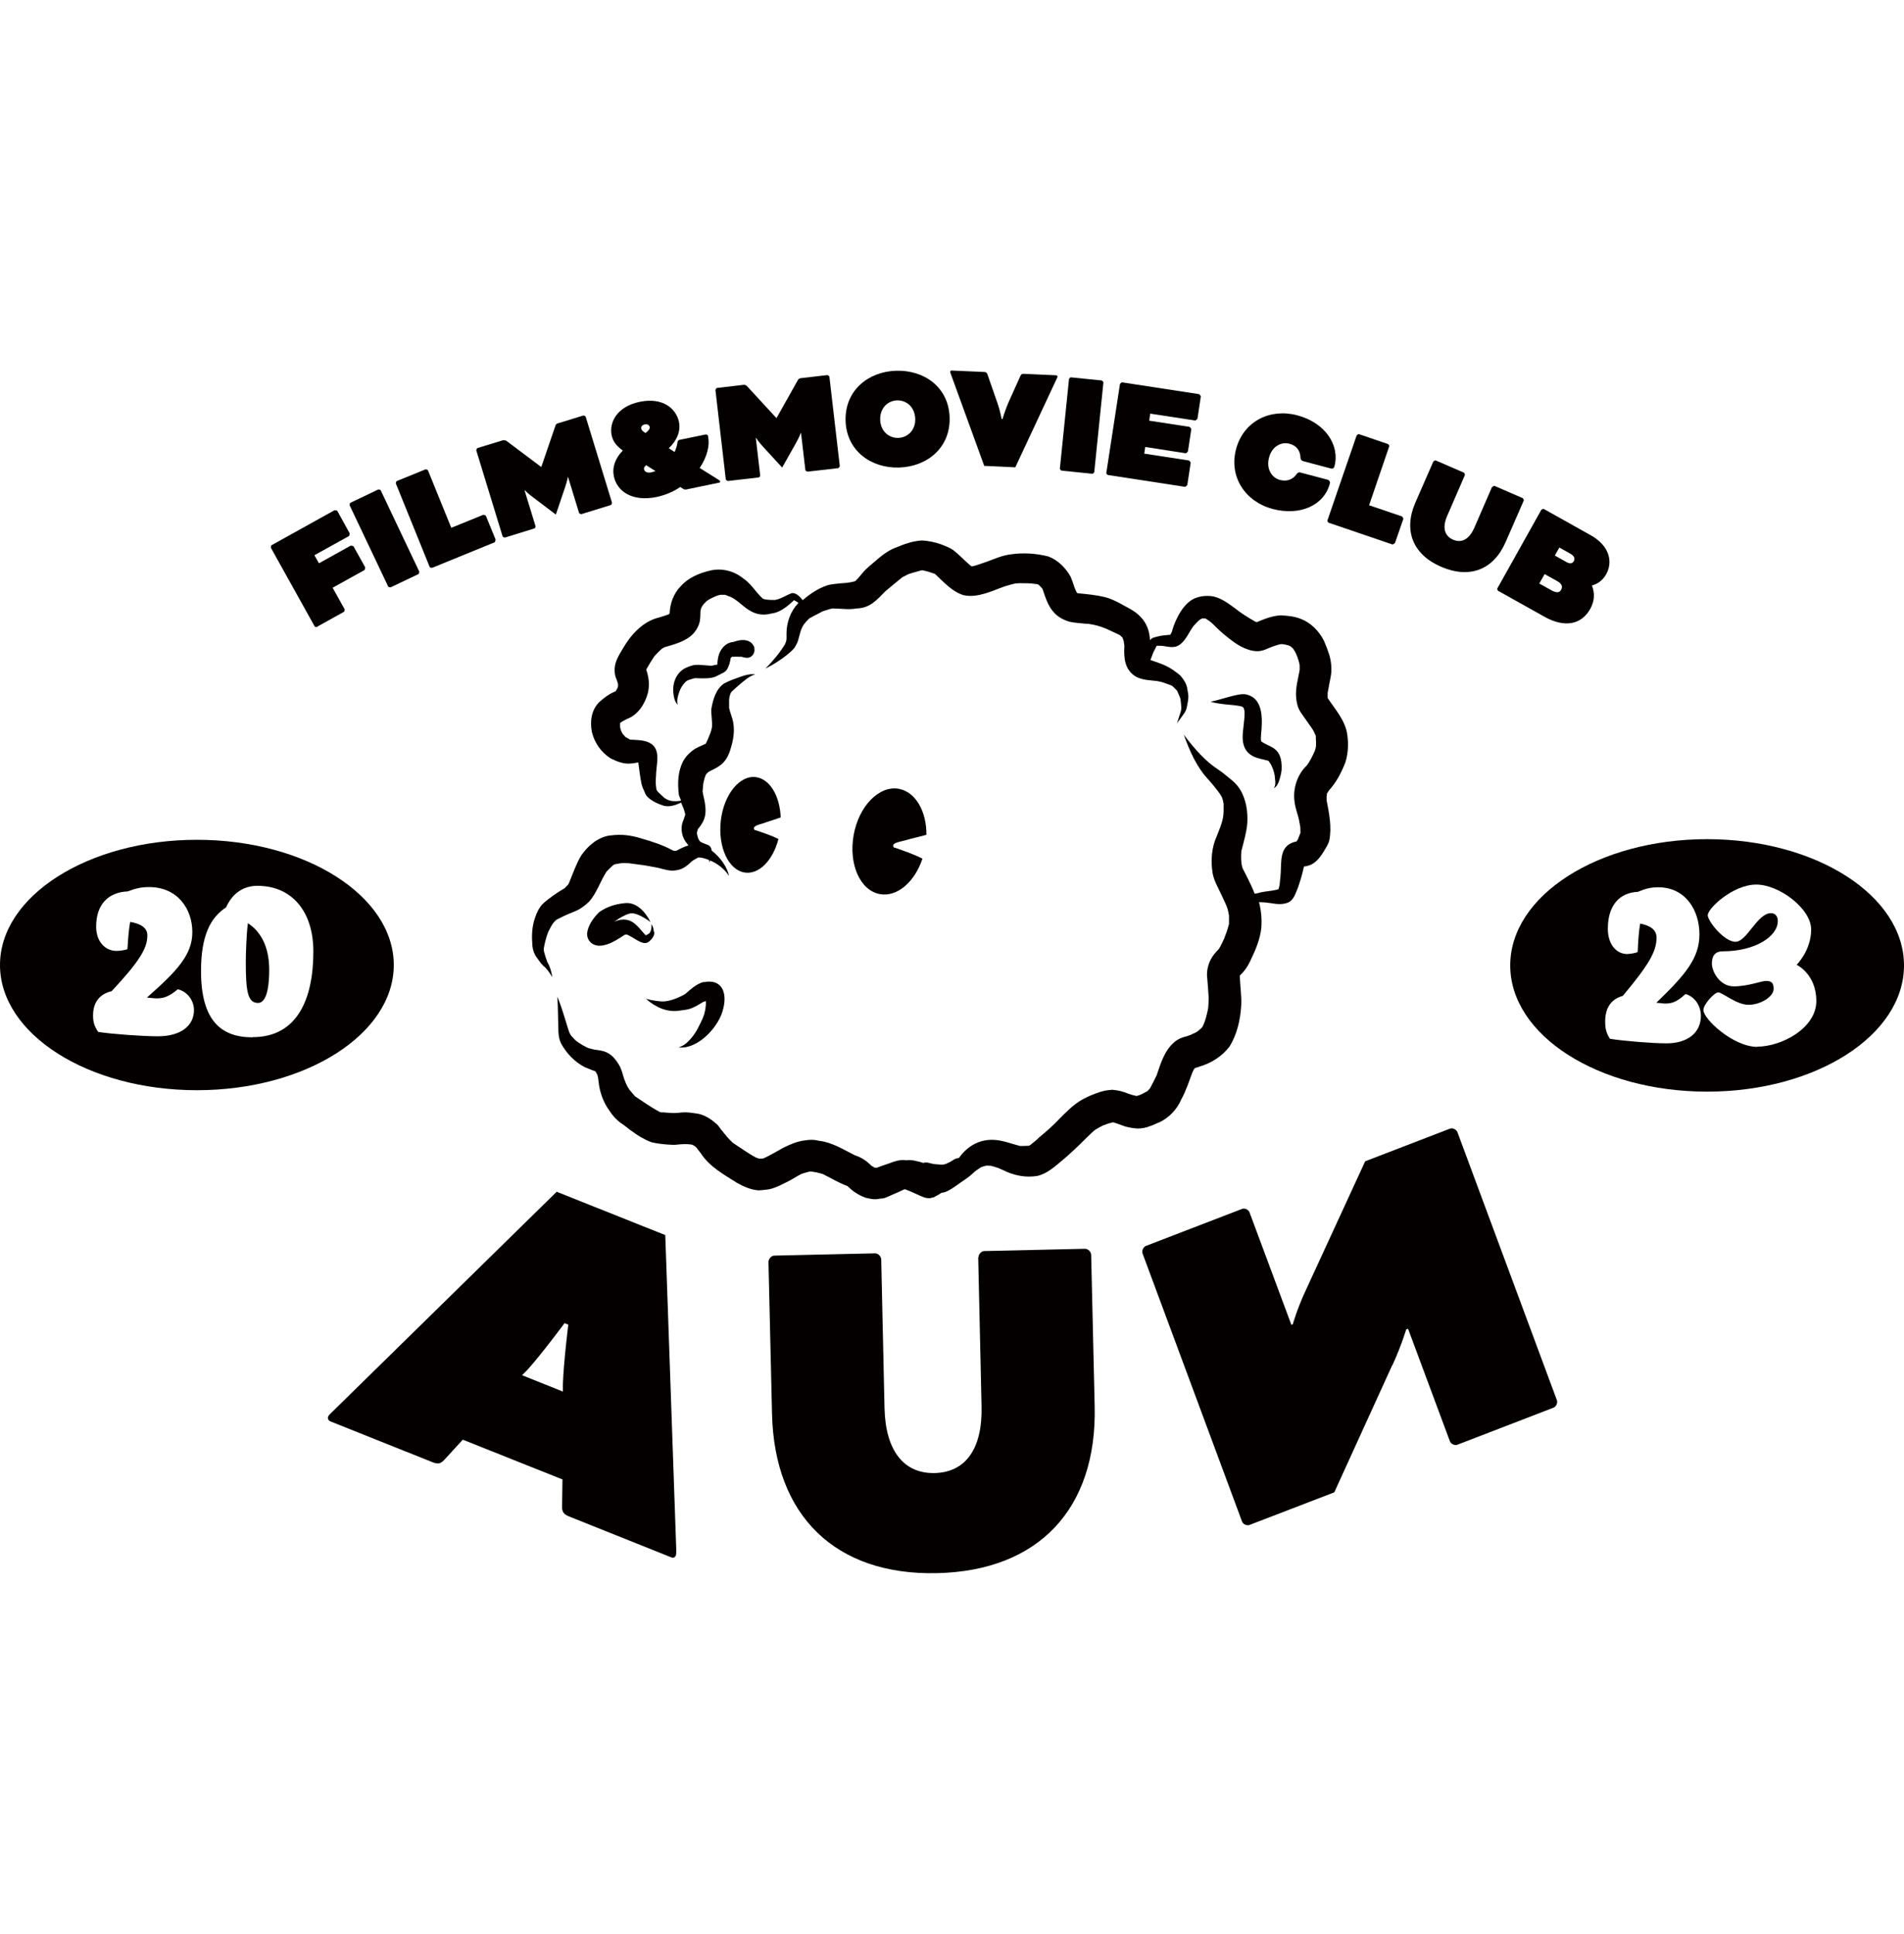 <svg width="64" height="65" viewBox="0 0 64 65" fill="none" xmlns="http://www.w3.org/2000/svg">
    <g clip-path="url(#clip0_733_274)">
        <path d="M10.659 21.077C10.659 21.077 10.589 21.077 10.575 21.049L9.105 18.409C9.105 18.409 9.105 18.339 9.126 18.325L11.244 17.148C11.244 17.148 11.327 17.148 11.341 17.176L11.752 17.921C11.752 17.921 11.752 18.005 11.725 18.019L10.568 18.66L10.721 18.931L11.787 18.339C11.787 18.339 11.871 18.339 11.885 18.367L12.275 19.064C12.275 19.064 12.275 19.147 12.247 19.161L11.181 19.753L11.585 20.478C11.585 20.478 11.585 20.547 11.564 20.561L10.659 21.063V21.077Z" fill="#040000"/>
        <path d="M14.093 19.21C14.093 19.21 14.093 19.28 14.065 19.294L13.132 19.739C13.132 19.739 13.062 19.739 13.048 19.712L11.752 16.981C11.752 16.981 11.752 16.911 11.78 16.897L12.714 16.451C12.714 16.451 12.783 16.451 12.797 16.479L14.093 19.21Z" fill="#040000"/>
        <path d="M15.166 17.74L16.246 17.301C16.246 17.301 16.329 17.315 16.336 17.343L16.657 18.13C16.657 18.13 16.65 18.214 16.622 18.228L14.525 19.084C14.525 19.084 14.455 19.084 14.441 19.05L13.306 16.249C13.306 16.249 13.306 16.18 13.341 16.166L14.302 15.775C14.302 15.775 14.372 15.775 14.386 15.81L15.173 17.747L15.166 17.74Z" fill="#040000"/>
        <path d="M19.61 13.964C19.61 13.964 19.68 13.978 19.687 14.006L20.572 16.897C20.572 16.897 20.558 16.967 20.53 16.974L19.541 17.28C19.541 17.28 19.471 17.266 19.464 17.238L19.095 16.033H19.088C19.088 16.033 19.067 16.166 18.983 16.409L18.684 17.294L17.939 16.73C17.73 16.577 17.646 16.479 17.646 16.479H17.632L18.001 17.684C18.008 17.712 17.987 17.754 17.959 17.761L16.97 18.067C16.97 18.067 16.901 18.053 16.894 18.026L16.009 15.135C16.009 15.135 16.023 15.065 16.051 15.058L16.915 14.793C16.915 14.793 16.984 14.793 17.019 14.814L18.189 15.692H18.196L18.67 14.306C18.684 14.264 18.712 14.236 18.747 14.229L19.61 13.964Z" fill="#040000"/>
        <path d="M22.871 16.361C22.655 16.521 22.362 16.639 22.076 16.702C21.234 16.876 20.739 16.5 20.634 16.012C20.572 15.706 20.676 15.406 20.934 15.142C20.704 14.974 20.6 14.828 20.558 14.619C20.474 14.201 20.732 13.665 21.505 13.504C22.279 13.344 22.731 13.734 22.822 14.18C22.885 14.487 22.759 14.8 22.481 15.065L22.676 15.19C22.724 15.086 22.759 14.974 22.773 14.87C22.773 14.821 22.801 14.786 22.857 14.779L23.707 14.605C23.762 14.591 23.797 14.626 23.804 14.661V14.703C23.86 14.946 23.776 15.351 23.519 15.727L24.173 16.138C24.173 16.138 24.201 16.159 24.208 16.18C24.208 16.193 24.208 16.214 24.173 16.221L23.066 16.451C23.066 16.451 23.003 16.458 22.975 16.437L22.864 16.368L22.871 16.361ZM21.693 14.556C21.819 14.459 21.847 14.403 21.84 14.347C21.826 14.299 21.77 14.243 21.672 14.264C21.575 14.285 21.54 14.347 21.554 14.41C21.568 14.459 21.603 14.494 21.7 14.556H21.693ZM22.042 15.838L21.721 15.636C21.645 15.692 21.638 15.748 21.652 15.782C21.666 15.852 21.763 15.908 21.902 15.873C21.951 15.859 22 15.845 22.042 15.831V15.838Z" fill="#040000"/>
        <path d="M27.81 12.606C27.81 12.606 27.872 12.627 27.879 12.661L28.228 15.664C28.228 15.664 28.207 15.727 28.172 15.734L27.141 15.852C27.141 15.852 27.078 15.831 27.071 15.796L26.925 14.549H26.918C26.918 14.549 26.876 14.675 26.751 14.898L26.291 15.713L25.657 15.023C25.483 14.835 25.42 14.723 25.42 14.723H25.406L25.553 15.977C25.553 16.005 25.532 16.04 25.497 16.047L24.466 16.166C24.466 16.166 24.403 16.145 24.396 16.11L24.048 13.107C24.048 13.107 24.069 13.045 24.104 13.038L25.002 12.933C25.037 12.933 25.072 12.94 25.107 12.975L26.096 14.048H26.103L26.82 12.773C26.841 12.731 26.876 12.717 26.911 12.71L27.81 12.606Z" fill="#040000"/>
        <path d="M31.92 14.034C31.948 15.051 31.161 15.685 30.22 15.713C29.287 15.741 28.451 15.155 28.423 14.138C28.395 13.121 29.189 12.487 30.123 12.46C31.07 12.432 31.892 13.017 31.92 14.034ZM29.586 14.111C29.6 14.501 29.886 14.724 30.192 14.717C30.499 14.71 30.777 14.466 30.764 14.076C30.75 13.672 30.464 13.449 30.157 13.456C29.851 13.463 29.572 13.707 29.586 14.111Z" fill="#040000"/>
        <path d="M33.522 13.525C33.613 13.783 33.669 14.083 33.669 14.083H33.697C33.697 14.083 33.787 13.783 33.892 13.539L34.303 12.627C34.33 12.571 34.358 12.564 34.414 12.564L35.508 12.613C35.508 12.613 35.55 12.634 35.55 12.655C35.55 12.668 35.536 12.689 35.508 12.752L34.128 15.706L33.083 15.657L31.969 12.592C31.948 12.529 31.934 12.508 31.941 12.487C31.941 12.473 31.955 12.453 31.983 12.453L33.077 12.501C33.139 12.501 33.16 12.515 33.188 12.571L33.515 13.511L33.522 13.525Z" fill="#040000"/>
        <path d="M36.782 15.866C36.782 15.866 36.748 15.929 36.713 15.922L35.682 15.817C35.682 15.817 35.626 15.783 35.626 15.748L35.933 12.738C35.933 12.738 35.967 12.675 36.002 12.682L37.033 12.787C37.033 12.787 37.089 12.822 37.089 12.857L36.782 15.866Z" fill="#040000"/>
        <path d="M38.496 15.016L38.462 15.246L39.966 15.476C39.966 15.476 40.029 15.532 40.022 15.559L39.91 16.298C39.91 16.298 39.862 16.368 39.827 16.361L37.235 15.963C37.235 15.963 37.18 15.922 37.187 15.894L37.646 12.905C37.646 12.905 37.688 12.85 37.716 12.85L40.307 13.247C40.307 13.247 40.37 13.302 40.363 13.33L40.252 14.069C40.252 14.069 40.203 14.138 40.168 14.131L38.663 13.902L38.629 14.138L39.987 14.347C39.987 14.347 40.05 14.403 40.043 14.431L39.931 15.169C39.931 15.169 39.883 15.239 39.848 15.232L38.496 15.023V15.016Z" fill="#040000"/>
        <path d="M43.784 15.49C43.742 15.476 43.721 15.441 43.714 15.385C43.707 15.135 43.575 14.974 43.338 14.912C43.073 14.842 42.753 14.995 42.655 15.385C42.557 15.761 42.746 16.054 43.024 16.131C43.247 16.186 43.442 16.131 43.582 15.936C43.616 15.887 43.658 15.866 43.707 15.88L44.633 16.124C44.675 16.138 44.717 16.186 44.703 16.242C44.508 17.002 43.679 17.343 42.781 17.106C41.861 16.862 41.304 16.033 41.547 15.1C41.791 14.166 42.683 13.713 43.602 13.957C44.536 14.201 45.044 14.953 44.856 15.671C44.843 15.727 44.801 15.761 44.745 15.748L43.798 15.497L43.784 15.49Z" fill="#040000"/>
        <path d="M46.02 16.981L47.128 17.357C47.128 17.357 47.183 17.419 47.169 17.447L46.891 18.248C46.891 18.248 46.828 18.304 46.8 18.297L44.655 17.566C44.655 17.566 44.606 17.517 44.62 17.489L45.602 14.633C45.602 14.633 45.651 14.584 45.679 14.591L46.661 14.926C46.661 14.926 46.71 14.974 46.696 15.002L46.02 16.981Z" fill="#040000"/>
        <path d="M50.158 16.368C50.158 16.368 50.214 16.319 50.242 16.333L51.189 16.744C51.189 16.744 51.231 16.799 51.217 16.827L50.611 18.214C50.207 19.147 49.406 19.461 48.444 19.05C47.49 18.639 47.169 17.831 47.573 16.897L48.179 15.511C48.179 15.511 48.235 15.462 48.263 15.476L49.211 15.887C49.211 15.887 49.252 15.943 49.238 15.97L48.646 17.336C48.472 17.733 48.556 18.012 48.841 18.137C49.127 18.262 49.385 18.13 49.559 17.733L50.151 16.368H50.158Z" fill="#040000"/>
        <path d="M50.353 19.858C50.353 19.858 50.318 19.802 50.332 19.774L51.809 17.134C51.809 17.134 51.865 17.092 51.893 17.106L53.474 17.991C54.094 18.339 54.226 18.875 53.989 19.3C53.878 19.495 53.718 19.621 53.509 19.677C53.613 19.934 53.599 20.206 53.453 20.464C53.16 20.993 52.596 21.105 51.927 20.735L50.36 19.858H50.353ZM51.746 19.614L52.157 19.844C52.325 19.934 52.422 19.921 52.478 19.816C52.533 19.712 52.499 19.614 52.331 19.523L51.92 19.294L51.739 19.614H51.746ZM52.269 18.674L52.652 18.889C52.784 18.966 52.861 18.931 52.903 18.855C52.944 18.778 52.924 18.687 52.777 18.604L52.415 18.402L52.262 18.674H52.269Z" fill="#040000"/>
        <path d="M21.979 31.317C21.972 31.227 21.951 31.129 21.895 31.06C21.909 31.157 21.895 31.269 21.839 31.352C21.805 31.394 21.749 31.408 21.707 31.436C21.519 31.248 21.366 30.983 21.094 30.92C20.941 30.886 20.78 30.913 20.641 30.983C20.662 30.969 20.683 30.955 20.711 30.934C20.808 30.858 21.003 30.76 21.073 30.732C21.115 30.718 21.205 30.683 21.282 30.697C21.428 30.711 21.7 30.858 21.867 30.99C21.7 30.656 21.393 30.293 20.976 30.356C20.683 30.384 20.383 30.481 20.14 30.656C19.951 30.844 19.77 31.087 19.735 31.359C19.722 31.617 19.917 31.791 20.167 31.784C20.481 31.77 20.746 31.575 21.003 31.415C21.01 31.415 21.024 31.415 21.031 31.408C21.038 31.408 21.052 31.408 21.059 31.408C21.115 31.415 21.254 31.506 21.421 31.603C21.547 31.673 21.7 31.749 21.825 31.638C21.916 31.554 22.007 31.45 21.993 31.317H21.979Z" fill="#040000"/>
        <path d="M44.592 26.699C44.62 26.65 44.641 26.601 44.675 26.559C44.919 26.295 45.086 25.967 45.219 25.633C45.316 25.333 45.33 25.013 45.288 24.699C45.226 24.219 44.884 23.849 44.627 23.459C44.627 23.459 44.627 23.452 44.627 23.445C44.627 23.397 44.627 23.355 44.627 23.306C44.627 23.306 44.627 23.292 44.627 23.285C44.634 23.236 44.648 23.195 44.654 23.146C44.682 22.951 44.738 22.763 44.752 22.568C44.759 22.387 44.738 22.205 44.689 22.031C44.564 21.662 44.654 21.92 44.501 21.53C44.334 21.209 44.069 20.931 43.721 20.798C43.512 20.715 43.282 20.694 43.059 20.68C42.773 20.694 42.509 20.798 42.244 20.91C42.223 20.91 42.209 20.896 42.188 20.889C41.944 20.749 41.708 20.603 41.492 20.429C41.276 20.269 41.053 20.108 40.788 20.046C40.551 20.004 40.286 20.032 40.078 20.15C39.66 20.394 39.43 21.056 39.395 21.223C39.374 21.258 39.36 21.3 39.339 21.335C39.332 21.335 39.325 21.335 39.318 21.335C39.179 21.349 39.033 21.355 38.893 21.397C38.803 21.418 38.698 21.439 38.656 21.523C38.642 21.223 38.552 20.945 38.329 20.722C38.134 20.513 37.855 20.401 37.618 20.262C37.465 20.185 37.305 20.108 37.138 20.067C36.845 19.997 36.553 19.969 36.253 19.941C36.239 19.941 36.218 19.934 36.204 19.927C36.204 19.927 36.204 19.927 36.197 19.92C36.169 19.865 36.142 19.809 36.121 19.753C36.079 19.628 36.037 19.495 35.981 19.37C35.814 19.078 35.556 18.82 35.236 18.701C34.825 18.597 34.386 18.569 33.968 18.632C33.682 18.666 33.411 18.792 33.139 18.889C32.867 18.987 32.749 19.022 32.665 19.036C32.644 19.022 32.617 19.008 32.596 18.987C32.408 18.827 32.24 18.639 32.038 18.485C31.92 18.402 31.774 18.353 31.641 18.297C31.425 18.221 31.202 18.172 30.973 18.165C30.666 18.186 30.38 18.29 30.095 18.409C29.823 18.513 29.593 18.708 29.377 18.896C29.273 18.987 29.168 19.07 29.071 19.168C28.959 19.287 28.869 19.419 28.75 19.53C28.701 19.544 28.66 19.551 28.611 19.565C28.451 19.593 28.506 19.586 28.228 19.607C28.081 19.628 27.935 19.628 27.796 19.677C27.489 19.781 27.225 19.962 26.981 20.171C26.869 20.025 26.737 19.913 26.612 19.934C26.396 20.018 26.291 20.108 26.082 20.157C26.068 20.157 26.061 20.157 26.054 20.164C25.957 20.164 25.852 20.164 25.755 20.15C25.727 20.15 25.692 20.136 25.664 20.129C25.65 20.122 25.636 20.116 25.622 20.102C25.392 19.886 25.239 19.607 24.974 19.433C24.661 19.182 24.243 19.078 23.846 19.182C23.491 19.266 23.135 19.419 22.884 19.698C22.641 19.948 22.522 20.276 22.508 20.624C22.494 20.631 22.48 20.638 22.46 20.652C22.362 20.687 22.265 20.722 22.167 20.749C21.617 20.875 21.206 21.328 20.934 21.801C20.816 22.003 20.676 22.212 20.662 22.456C20.655 22.561 20.662 22.665 20.697 22.763C20.697 22.777 20.704 22.784 20.711 22.798C20.732 22.86 20.76 22.923 20.774 22.986C20.774 23.006 20.774 23.034 20.774 23.055C20.774 23.083 20.76 23.111 20.753 23.132C20.732 23.167 20.711 23.202 20.69 23.236C20.69 23.236 20.676 23.236 20.669 23.243C20.467 23.327 20.293 23.459 20.133 23.606C19.875 23.87 19.826 24.253 19.896 24.602C19.98 24.964 20.209 25.285 20.523 25.487C20.732 25.591 20.955 25.682 21.192 25.661C21.247 25.661 21.408 25.633 21.45 25.626C21.45 25.626 21.45 25.626 21.456 25.626C21.477 25.758 21.505 26.072 21.568 26.364C21.589 26.441 21.617 26.511 21.651 26.58C21.679 26.65 21.707 26.727 21.763 26.782C21.916 26.929 22.118 27.019 22.32 27.082C22.501 27.124 22.689 27.068 22.857 26.991C22.871 26.991 22.884 26.977 22.892 26.97C22.919 27.033 22.947 27.103 22.975 27.166C22.989 27.2 23.017 27.298 23.031 27.354C23.031 27.36 23.031 27.375 23.031 27.381C23.031 27.381 23.031 27.381 23.031 27.388C22.975 27.57 22.989 27.514 22.947 27.625C22.864 27.869 22.926 28.155 23.093 28.35C23.108 28.371 23.128 28.392 23.142 28.413C22.996 28.454 22.864 28.524 22.731 28.594C22.71 28.594 22.689 28.594 22.669 28.594C22.648 28.594 22.634 28.587 22.613 28.58C22.279 28.398 21.916 28.28 21.547 28.176C21.22 28.071 20.871 28.029 20.53 28.078C20.495 28.078 20.46 28.085 20.425 28.092C20.244 28.134 20.07 28.217 19.924 28.336C19.771 28.454 19.645 28.594 19.534 28.754C19.366 29.039 19.255 29.36 19.13 29.666C19.123 29.687 19.109 29.701 19.102 29.722C19.06 29.764 19.025 29.806 18.983 29.848C18.726 30.001 18.475 30.168 18.252 30.37C18.119 30.502 18.036 30.683 17.98 30.858C17.89 31.122 17.869 31.401 17.89 31.673C17.89 31.868 17.938 32.056 18.064 32.209C18.14 32.321 18.217 32.432 18.328 32.516C18.419 32.613 18.496 32.725 18.565 32.843C18.544 32.704 18.51 32.571 18.454 32.439C18.44 32.404 18.412 32.369 18.398 32.334C18.384 32.279 18.349 32.209 18.335 32.153C18.301 32.021 18.266 31.958 18.28 31.868C18.294 31.777 18.356 31.492 18.426 31.324C18.552 31.074 18.586 31.018 18.691 30.92C18.712 30.906 18.733 30.899 18.753 30.886C19.353 30.572 19.394 30.677 19.791 30.314C20.056 30.022 20.168 29.639 20.377 29.311C20.377 29.304 20.391 29.29 20.398 29.283C20.467 29.214 20.537 29.144 20.613 29.074C20.634 29.06 20.648 29.053 20.669 29.046C20.683 29.046 20.697 29.039 20.711 29.039C20.899 29.012 20.823 28.998 21.143 29.012C21.659 29.081 21.603 29.067 22.118 29.165C22.32 29.214 22.522 29.29 22.731 29.248C22.94 29.227 23.108 29.088 23.254 28.949C23.261 28.942 23.268 28.935 23.282 28.928C23.344 28.886 23.414 28.844 23.477 28.817C23.581 28.817 23.707 28.851 23.839 28.907C23.839 28.935 23.839 28.956 23.839 28.984C23.853 28.963 23.86 28.942 23.874 28.921C24.104 29.018 24.348 29.193 24.501 29.436C24.459 29.165 24.215 28.809 23.922 28.587C23.909 28.482 23.86 28.405 23.741 28.378C23.7 28.357 23.581 28.315 23.581 28.308C23.574 28.308 23.539 28.287 23.526 28.273C23.477 28.217 23.456 28.155 23.428 28.022C23.428 28.015 23.428 28.008 23.428 27.994C23.428 27.994 23.428 27.98 23.428 27.974C23.435 27.939 23.449 27.904 23.456 27.869C23.693 27.576 23.797 27.367 23.644 26.747C23.637 26.699 23.623 26.65 23.616 26.601C23.644 26.274 23.63 26.371 23.679 26.169C23.693 26.134 23.7 26.1 23.713 26.065C23.721 26.051 23.727 26.037 23.741 26.016C23.762 25.995 23.783 25.967 23.811 25.946C23.93 25.877 24.055 25.828 24.166 25.751C24.389 25.612 24.508 25.368 24.57 25.124C24.654 24.853 24.696 24.567 24.647 24.288C24.619 24.121 24.543 23.961 24.508 23.794C24.508 23.703 24.508 23.62 24.508 23.529C24.508 23.424 24.549 23.32 24.57 23.278C24.584 23.243 24.738 23.118 24.828 23.034C24.995 22.895 25.169 22.728 25.386 22.665C25.232 22.644 25.086 22.679 24.94 22.728C24.738 22.798 24.536 22.867 24.348 22.965C24.062 23.153 23.964 23.515 23.909 23.835C23.902 24.038 23.95 24.247 23.93 24.449C23.909 24.574 23.86 24.685 23.811 24.804C23.783 24.867 23.755 24.936 23.721 24.999C23.721 24.999 23.707 24.999 23.7 25.006C23.56 25.076 23.4 25.124 23.275 25.229C23.142 25.326 23.031 25.452 22.954 25.598C22.787 25.932 22.773 26.316 22.815 26.678C22.815 26.734 22.843 26.782 22.864 26.831C22.871 26.859 22.884 26.88 22.892 26.908C22.648 26.95 22.432 26.936 22.251 26.741C22.021 26.538 22.076 26.573 22.042 26.337C22.035 26.218 22.055 26.093 22.055 25.974C22.07 25.73 22.132 25.487 22.07 25.25C21.958 24.873 21.526 24.873 21.199 24.86C21.192 24.86 21.178 24.86 21.171 24.853C21.122 24.825 21.073 24.797 21.024 24.769C20.99 24.734 20.962 24.699 20.927 24.658C20.913 24.63 20.899 24.609 20.885 24.581C20.871 24.546 20.864 24.511 20.85 24.47C20.85 24.456 20.85 24.442 20.843 24.428C20.843 24.386 20.843 24.344 20.843 24.302C20.906 24.253 20.878 24.267 21.073 24.163C21.442 24.031 21.679 23.661 21.777 23.292C21.84 23.027 21.812 22.756 21.721 22.505C21.805 22.352 21.895 22.205 21.993 22.059C22.076 21.969 22.16 21.878 22.251 21.801C22.279 21.787 22.306 21.767 22.334 21.753C22.689 21.648 23.087 21.551 23.33 21.265C23.421 21.16 23.484 21.035 23.518 20.903C23.546 20.777 23.539 20.645 23.546 20.52C23.553 20.485 23.567 20.45 23.581 20.408C23.602 20.373 23.63 20.338 23.651 20.304C23.686 20.269 23.721 20.234 23.755 20.199C23.769 20.192 23.783 20.178 23.797 20.171C23.881 20.116 23.964 20.081 24.055 20.039C24.097 20.025 24.166 19.997 24.222 19.99C24.271 19.99 24.313 19.99 24.361 19.99C24.389 19.997 24.417 20.004 24.445 20.018C24.48 20.032 24.508 20.046 24.536 20.053C24.536 20.053 24.549 20.053 24.556 20.06C24.968 20.248 25.232 20.805 25.943 20.617C26.103 20.596 26.249 20.526 26.382 20.429C26.486 20.359 26.577 20.276 26.667 20.192C26.667 20.192 26.681 20.178 26.688 20.171C26.737 20.192 26.786 20.227 26.841 20.262C26.834 20.269 26.82 20.276 26.814 20.29C26.563 20.561 26.437 20.931 26.437 21.3C26.437 21.509 26.451 21.488 26.389 21.648C26.207 21.948 25.978 22.219 25.727 22.47C25.985 22.345 26.221 22.192 26.444 22.017C26.535 21.941 26.633 21.864 26.709 21.767C26.751 21.683 26.807 21.606 26.828 21.516C26.946 21.07 26.96 21.035 27.169 20.819C27.183 20.777 27.434 20.666 27.649 20.547C27.761 20.513 27.866 20.471 27.977 20.45C27.984 20.45 27.991 20.45 27.998 20.45C28.263 20.45 28.527 20.499 28.792 20.45C29.252 20.436 29.468 20.164 29.767 19.865C29.948 19.712 30.137 19.558 30.325 19.405C30.624 19.245 30.52 19.3 30.973 19.168C30.986 19.168 31.007 19.168 31.021 19.168C31.084 19.182 31.154 19.203 31.216 19.217C31.279 19.238 31.342 19.259 31.404 19.279C31.411 19.279 31.418 19.287 31.432 19.294C31.725 19.558 31.997 19.886 32.394 20.004C32.874 20.102 33.341 19.858 33.78 19.704C34.177 19.586 34.1 19.614 34.288 19.6C34.463 19.6 34.644 19.6 34.818 19.628C34.839 19.628 34.867 19.635 34.888 19.642C34.895 19.642 34.908 19.656 34.916 19.656C34.957 19.698 34.999 19.739 35.041 19.788C35.138 20.067 35.222 20.366 35.431 20.589C35.57 20.742 35.758 20.84 35.953 20.896C36.142 20.938 36.337 20.945 36.525 20.965C36.566 20.965 36.574 20.965 36.574 20.965C36.782 20.993 36.984 21.042 37.179 21.133C37.138 21.112 37.096 21.098 37.061 21.077C37.117 21.105 37.179 21.126 37.235 21.154C37.368 21.216 37.5 21.279 37.639 21.342C37.625 21.342 37.611 21.328 37.605 21.328C37.618 21.328 37.632 21.342 37.646 21.349C37.674 21.376 37.702 21.404 37.737 21.432C37.737 21.432 37.737 21.439 37.737 21.446C37.751 21.481 37.758 21.509 37.772 21.544C37.772 21.572 37.786 21.606 37.786 21.634C37.786 21.592 37.779 21.558 37.772 21.516C37.772 21.578 37.786 21.634 37.793 21.697C37.793 21.697 37.793 21.704 37.793 21.711C37.793 21.711 37.793 21.725 37.793 21.739C37.772 22.136 37.813 22.533 38.197 22.749C38.413 22.86 38.656 22.86 38.886 22.888C38.963 22.902 39.04 22.916 39.116 22.944C39.451 23.069 39.353 23 39.555 23.202C39.555 23.195 39.555 23.202 39.569 23.223C39.576 23.243 39.59 23.264 39.597 23.285C39.625 23.362 39.666 23.424 39.681 23.501C39.694 23.599 39.701 23.689 39.708 23.787C39.708 23.912 39.646 24.031 39.611 24.156C39.597 24.212 39.569 24.267 39.569 24.323C39.583 24.267 39.625 24.226 39.66 24.177C39.743 24.052 39.855 23.94 39.889 23.787C39.91 23.661 39.945 23.543 39.945 23.418C39.945 23.327 39.924 23.243 39.91 23.153C39.889 22.986 39.785 22.832 39.673 22.7C39.52 22.575 39.36 22.456 39.179 22.373C38.97 22.275 38.782 22.226 38.67 22.184C38.698 22.108 38.726 22.038 38.754 21.962C38.768 21.913 38.852 21.767 38.879 21.704C38.914 21.704 38.956 21.704 38.991 21.704C39.012 21.704 39.067 21.704 39.102 21.711C39.242 21.732 39.381 21.767 39.52 21.732C39.771 21.655 39.896 21.39 40.022 21.181C40.147 20.993 40.071 21.091 40.273 20.875C40.294 20.861 40.307 20.847 40.321 20.833C40.349 20.819 40.377 20.798 40.405 20.784C40.405 20.784 40.405 20.784 40.412 20.784C40.447 20.784 40.489 20.784 40.516 20.784C40.774 20.938 40.76 20.986 41.109 21.293C41.359 21.495 41.617 21.718 41.931 21.822C42.119 21.892 42.328 21.913 42.516 21.836C42.599 21.801 42.676 21.773 42.753 21.739C42.85 21.704 42.948 21.669 43.052 21.648C43.094 21.648 43.136 21.648 43.178 21.662C43.199 21.662 43.219 21.662 43.24 21.676C43.275 21.676 43.303 21.69 43.338 21.704C43.338 21.704 43.352 21.704 43.359 21.711C43.38 21.725 43.394 21.732 43.407 21.746C43.435 21.767 43.456 21.787 43.477 21.815C43.519 21.878 43.554 21.941 43.582 22.01C43.582 22.024 43.589 22.031 43.596 22.045C43.602 22.066 43.609 22.08 43.617 22.101C43.644 22.184 43.672 22.268 43.686 22.359C43.686 22.414 43.686 22.463 43.686 22.519C43.63 22.825 43.54 23.132 43.568 23.445C43.582 23.62 43.623 23.794 43.721 23.94C43.846 24.121 43.972 24.295 44.097 24.477C44.153 24.56 44.195 24.644 44.23 24.734C44.23 24.734 44.23 24.741 44.23 24.748C44.23 24.755 44.23 24.762 44.23 24.769C44.23 24.818 44.23 24.867 44.236 24.915C44.236 24.971 44.236 25.02 44.236 25.076C44.222 25.145 44.209 25.208 44.181 25.271C44.104 25.431 44.028 25.598 43.916 25.737C43.895 25.758 43.881 25.772 43.86 25.793C43.568 26.12 43.442 26.58 43.526 27.019C43.554 27.207 43.63 27.381 43.665 27.563C43.728 27.925 43.7 27.681 43.714 27.988C43.617 28.217 43.665 28.155 43.582 28.28C43.254 28.343 43.108 28.545 43.073 28.872C43.052 29.074 43.059 29.283 43.038 29.485C43.003 29.736 43.038 29.666 42.976 29.882C42.948 29.896 42.913 29.903 42.878 29.91C42.711 29.952 42.509 29.952 42.314 30.008C42.272 30.022 42.223 30.029 42.174 30.036C42.091 29.82 41.986 29.611 41.882 29.402C41.847 29.332 41.805 29.255 41.77 29.186C41.77 29.172 41.763 29.158 41.757 29.144C41.742 29.095 41.736 29.053 41.729 29.005C41.715 28.865 41.715 28.726 41.729 28.594C41.805 28.294 41.896 27.994 41.924 27.688C41.952 27.284 41.889 26.859 41.673 26.518C41.589 26.385 41.478 26.274 41.352 26.176C41.227 26.072 41.102 25.967 40.969 25.877C40.51 25.584 40.147 25.159 39.792 24.692C39.987 25.236 40.224 25.786 40.628 26.211C40.9 26.518 41.074 26.761 41.088 26.838C41.109 26.894 41.115 26.95 41.13 27.012C41.13 27.054 41.13 27.096 41.13 27.138C41.136 27.486 41.095 27.611 40.907 28.085C40.725 28.475 40.691 28.921 40.76 29.346C40.809 29.618 40.962 29.861 41.074 30.112C41.283 30.551 41.255 30.502 41.311 30.767C41.311 30.865 41.311 30.955 41.311 31.053C41.269 31.22 41.213 31.38 41.15 31.54C41.095 31.659 41.039 31.784 40.969 31.896C40.865 32 40.767 32.112 40.698 32.244C40.614 32.411 40.565 32.599 40.572 32.787C40.593 33.038 40.614 33.282 40.628 33.533C40.614 33.937 40.621 33.825 40.579 34.034C40.551 34.16 40.516 34.285 40.468 34.404C40.454 34.438 40.433 34.473 40.419 34.508C40.419 34.515 40.412 34.522 40.405 34.529C40.363 34.571 40.314 34.612 40.266 34.654C40.217 34.689 40.168 34.717 40.112 34.738C40.084 34.745 40.064 34.759 40.043 34.773C40.001 34.787 39.952 34.801 39.91 34.822C39.924 34.822 39.931 34.815 39.91 34.822C39.75 34.856 39.59 34.919 39.465 35.031C39.144 35.309 39.019 35.727 38.886 36.117C38.886 36.124 38.886 36.131 38.879 36.138C38.81 36.285 38.733 36.431 38.656 36.577C38.629 36.605 38.601 36.64 38.573 36.668C38.552 36.681 38.531 36.696 38.51 36.702C38.482 36.716 38.447 36.737 38.42 36.751C38.461 36.737 38.503 36.716 38.545 36.702C38.468 36.73 38.392 36.765 38.315 36.8C38.28 36.814 38.238 36.821 38.204 36.835C38.113 36.814 38.023 36.793 37.932 36.758C37.758 36.688 37.584 36.64 37.395 36.626C37.256 36.633 37.117 36.654 36.984 36.696C36.734 36.779 36.49 36.877 36.267 37.023C36.023 37.183 35.821 37.392 35.612 37.601C35.403 37.824 35.173 38.026 34.936 38.221C34.846 38.312 34.748 38.388 34.644 38.472C34.623 38.486 34.602 38.5 34.588 38.507C34.525 38.507 34.463 38.514 34.4 38.514C34.365 38.514 34.33 38.514 34.295 38.514C34.282 38.514 34.275 38.514 34.261 38.507C33.989 38.437 33.731 38.333 33.453 38.312C32.937 38.27 32.519 38.514 32.233 38.918C32.157 38.918 32.08 38.959 32.017 39.001C31.948 39.05 31.864 39.085 31.788 39.12C31.774 39.12 31.76 39.127 31.739 39.134C31.725 39.134 31.704 39.134 31.697 39.141C31.669 39.141 31.648 39.141 31.62 39.141C31.579 39.141 31.39 39.12 31.377 39.12C31.265 39.099 31.147 39.043 31.035 39.085C30.959 39.057 30.882 39.036 30.805 39.022C30.701 38.994 30.589 38.98 30.478 38.994C30.478 38.994 30.478 38.994 30.471 38.994C30.457 38.994 30.45 38.994 30.45 38.994C30.436 38.994 30.415 38.994 30.401 38.987C30.227 38.98 30.06 39.029 29.907 39.092C29.76 39.141 29.621 39.189 29.475 39.245C29.475 39.245 29.482 39.245 29.489 39.245C29.489 39.245 29.482 39.245 29.475 39.245C29.461 39.245 29.44 39.245 29.426 39.245C29.419 39.245 29.412 39.245 29.405 39.245C29.377 39.231 29.349 39.21 29.322 39.196C29.308 39.196 29.301 39.182 29.287 39.175C29.273 39.162 29.266 39.155 29.252 39.141C29.252 39.141 29.252 39.134 29.238 39.127C29.105 39.001 28.952 38.904 28.778 38.841C28.757 38.841 28.736 38.827 28.722 38.82C28.708 38.813 28.695 38.806 28.681 38.799C28.311 38.611 27.949 38.388 27.531 38.34C27.51 38.34 27.489 38.333 27.468 38.326C27.336 38.298 27.197 38.305 27.064 38.326C26.807 38.353 26.563 38.458 26.326 38.576C26.117 38.695 25.901 38.82 25.678 38.925C25.65 38.932 25.629 38.939 25.601 38.939C25.574 38.939 25.553 38.939 25.525 38.939C25.49 38.932 25.448 38.918 25.413 38.904C25.169 38.778 24.947 38.611 24.717 38.465C24.682 38.444 24.654 38.423 24.619 38.395C24.556 38.333 24.494 38.27 24.431 38.2C24.417 38.186 24.41 38.165 24.396 38.151C24.396 38.151 24.389 38.138 24.382 38.138C24.375 38.124 24.361 38.11 24.34 38.089C24.313 38.047 24.278 38.005 24.243 37.97C24.201 37.908 24.159 37.852 24.111 37.796C24.048 37.74 23.985 37.692 23.922 37.643C23.769 37.531 23.581 37.441 23.393 37.42C23.254 37.399 23.114 37.378 22.975 37.385C22.884 37.385 22.794 37.406 22.703 37.406C22.571 37.413 22.432 37.392 22.299 37.385C22.265 37.385 22.244 37.385 22.237 37.385C22.216 37.385 22.195 37.378 22.174 37.371C22.167 37.371 22.16 37.364 22.153 37.357C21.874 37.211 21.617 37.023 21.352 36.849C21.345 36.842 21.338 36.835 21.331 36.828C21.289 36.786 21.192 36.661 21.164 36.633C21.115 36.563 21.073 36.486 21.038 36.41C21.024 36.368 21.011 36.326 20.99 36.291C20.941 36.152 20.913 36.006 20.85 35.867C20.551 35.302 20.244 35.316 19.973 35.274C19.715 35.212 19.798 35.233 19.624 35.149C19.387 35.003 19.394 35.023 19.192 34.801C19.185 34.787 19.178 34.773 19.172 34.766C19.109 34.647 19.144 34.71 19.088 34.55C18.976 34.194 18.879 33.839 18.733 33.498C18.76 33.832 18.753 34.174 18.767 34.515C18.767 34.703 18.774 34.891 18.858 35.065C19.039 35.4 19.318 35.692 19.659 35.867C19.84 35.943 19.952 35.985 20.014 36.006C20.035 36.048 20.063 36.089 20.084 36.131C20.084 36.131 20.084 36.138 20.084 36.145C20.105 36.208 20.112 36.278 20.119 36.347C20.119 36.347 20.119 36.347 20.119 36.34C20.154 36.702 20.279 37.051 20.495 37.343C20.613 37.525 20.76 37.678 20.948 37.796C20.997 37.831 21.038 37.866 21.087 37.901C21.136 37.943 21.178 37.977 21.233 38.012C21.436 38.165 21.659 38.298 21.895 38.388C22.07 38.43 22.251 38.451 22.425 38.465C22.55 38.472 22.669 38.486 22.794 38.465C22.94 38.451 23.087 38.444 23.233 38.465C23.254 38.465 23.275 38.479 23.296 38.486C23.323 38.5 23.344 38.514 23.372 38.535C23.393 38.548 23.407 38.569 23.421 38.583C23.47 38.646 23.512 38.709 23.56 38.764C23.846 39.21 24.334 39.475 24.772 39.754C24.995 39.879 25.232 39.984 25.483 40.005C25.608 40.005 25.727 39.984 25.852 39.97C26.11 39.914 26.347 39.775 26.584 39.656C27.002 39.412 26.876 39.468 27.204 39.377C27.232 39.377 27.238 39.377 27.232 39.377C27.238 39.377 27.245 39.377 27.259 39.377C27.273 39.377 27.287 39.377 27.301 39.377C27.343 39.385 27.385 39.392 27.42 39.398C27.462 39.405 27.496 39.412 27.538 39.426C27.58 39.433 27.622 39.447 27.663 39.461C27.67 39.461 27.684 39.468 27.691 39.475C27.956 39.607 28.207 39.761 28.479 39.858C28.485 39.858 28.492 39.872 28.499 39.872C28.52 39.893 28.541 39.914 28.569 39.935C28.569 39.935 28.576 39.942 28.59 39.956C28.736 40.088 28.91 40.186 29.099 40.255C29.21 40.276 29.328 40.311 29.44 40.304C29.489 40.304 29.537 40.29 29.586 40.283C29.635 40.283 29.684 40.276 29.733 40.262C29.809 40.241 29.879 40.2 29.948 40.172C30.102 40.109 30.255 40.039 30.401 39.97C30.408 39.97 30.415 39.97 30.422 39.97C30.603 40.032 30.777 40.123 30.959 40.2C31.035 40.234 31.112 40.262 31.195 40.269C31.244 40.269 31.293 40.269 31.335 40.248C31.342 40.248 31.356 40.248 31.363 40.248C31.39 40.241 31.425 40.221 31.453 40.2C31.509 40.172 31.558 40.151 31.606 40.116C31.62 40.102 31.634 40.095 31.648 40.088C31.718 40.081 31.788 40.06 31.857 40.025C32.004 39.949 32.143 39.851 32.275 39.754C32.414 39.656 32.561 39.566 32.686 39.447C32.728 39.405 32.777 39.364 32.826 39.329C32.853 39.308 32.881 39.294 32.909 39.273C32.937 39.259 32.958 39.238 32.986 39.224C33.041 39.203 33.097 39.189 33.153 39.175C33.209 39.175 33.258 39.175 33.313 39.182C33.376 39.196 33.439 39.217 33.501 39.238C33.515 39.238 33.529 39.252 33.55 39.252C33.592 39.273 33.648 39.294 33.696 39.315C34.059 39.503 34.477 39.593 34.888 39.517C35.187 39.44 35.431 39.231 35.661 39.036C35.967 38.785 36.246 38.514 36.525 38.235C36.803 37.97 36.776 37.991 36.894 37.922C36.964 37.88 37.033 37.845 37.11 37.81H37.124C37.214 37.768 37.312 37.74 37.409 37.719C37.549 37.754 37.681 37.81 37.821 37.859C37.96 37.894 38.099 37.922 38.238 37.928C38.385 37.928 38.524 37.901 38.663 37.845C38.761 37.817 38.852 37.761 38.949 37.727C38.907 37.74 38.865 37.761 38.824 37.775C38.879 37.754 38.928 37.733 38.984 37.713C39.311 37.552 39.569 37.274 39.708 36.946C39.869 36.661 39.966 36.34 40.084 36.034C40.092 36.013 40.105 35.999 40.112 35.978C40.126 35.95 40.14 35.929 40.161 35.901C40.161 35.901 40.161 35.901 40.168 35.894C40.224 35.88 40.273 35.867 40.321 35.846C40.712 35.734 41.081 35.497 41.325 35.177C41.582 34.766 41.694 34.271 41.722 33.791C41.736 33.498 41.694 33.212 41.68 32.92C41.68 32.885 41.673 32.85 41.673 32.815C41.673 32.815 41.673 32.808 41.673 32.801C41.673 32.787 41.687 32.78 41.694 32.766C41.861 32.613 41.979 32.411 42.07 32.202C42.223 31.882 42.356 31.547 42.397 31.192C42.418 30.913 42.397 30.628 42.328 30.356C42.328 30.342 42.321 30.335 42.314 30.321C42.321 30.321 42.335 30.321 42.342 30.321C42.474 30.321 42.606 30.335 42.739 30.356C42.927 30.391 43.129 30.405 43.31 30.328C43.491 30.238 43.547 30.022 43.623 29.848C43.7 29.625 43.77 29.402 43.819 29.172C43.819 29.151 43.825 29.137 43.832 29.123C43.937 29.109 44.041 29.081 44.132 29.026C44.292 28.921 44.404 28.768 44.501 28.608C44.571 28.489 44.648 28.378 44.682 28.245C44.773 27.792 44.675 27.34 44.592 26.894C44.592 26.852 44.592 26.81 44.592 26.775C44.592 26.755 44.599 26.727 44.606 26.706L44.592 26.699Z" fill="#040000"/>
        <path d="M30.074 28.496C30.025 28.475 29.997 28.413 30.046 28.371C30.109 28.315 30.199 28.301 30.276 28.28C30.373 28.259 30.471 28.231 30.568 28.203C30.756 28.155 30.945 28.106 31.14 28.057C31.147 27.27 30.777 26.615 30.213 26.511C29.551 26.392 28.869 27.089 28.694 28.064C28.52 29.04 28.91 29.931 29.579 30.05C30.157 30.154 30.75 29.639 31.007 28.858C30.708 28.705 30.394 28.601 30.081 28.489L30.074 28.496Z" fill="#040000"/>
        <path d="M23.644 33.003C23.4 33.073 23.219 33.247 23.031 33.407C22.968 33.449 22.634 33.623 22.369 33.651C22.223 33.672 21.909 33.623 21.714 33.568C22.021 33.846 22.425 34.034 22.843 33.965C22.982 33.944 23.121 33.937 23.254 33.881C23.393 33.825 23.518 33.742 23.651 33.665C23.651 33.665 23.658 33.665 23.665 33.665C23.686 33.658 23.706 33.651 23.727 33.644C23.727 33.679 23.727 33.714 23.727 33.749C23.713 33.992 23.658 34.174 23.518 34.438C23.428 34.633 23.323 34.794 23.233 34.891C23.156 34.982 23.073 35.072 22.961 35.135C22.912 35.163 22.864 35.184 22.808 35.205C22.829 35.205 22.843 35.205 22.864 35.205C23.497 35.239 24.194 34.473 24.313 33.888C24.445 33.365 24.271 32.885 23.651 33.01L23.644 33.003Z" fill="#040000"/>
        <path d="M42.397 24.922C42.397 24.922 42.39 24.887 42.383 24.873C42.383 24.832 42.383 24.72 42.39 24.678C42.432 24.24 42.481 23.529 41.965 23.362C41.812 23.299 41.645 23.341 41.485 23.376C41.22 23.438 40.955 23.529 40.691 23.585C41.046 23.689 41.526 23.682 41.742 23.745C41.756 23.752 41.77 23.759 41.784 23.773C41.784 23.773 41.798 23.787 41.805 23.794C41.812 23.822 41.826 23.863 41.833 23.898C41.847 24.212 41.763 24.518 41.77 24.825C41.805 25.48 42.349 25.48 42.613 25.563C42.669 25.563 42.85 25.891 42.857 26.169C42.871 26.274 42.885 26.399 42.815 26.49C42.906 26.448 42.955 26.35 42.989 26.26C43.031 26.134 43.066 26.002 43.08 25.87C43.115 25.082 42.662 25.124 42.404 24.922H42.397Z" fill="#040000"/>
        <path d="M25.364 21.78C25.26 21.467 24.933 21.467 24.647 21.578C24.64 21.578 24.633 21.578 24.626 21.578C24.361 21.613 24.187 21.85 24.138 22.101C24.124 22.178 24.117 22.254 24.11 22.338C24.11 22.338 24.096 22.338 24.09 22.338C23.901 22.373 23.971 22.38 23.79 22.366C23.658 22.359 23.518 22.338 23.386 22.345C23.268 22.352 23.156 22.401 23.045 22.449C22.738 22.596 22.599 22.951 22.634 23.278C22.648 23.418 22.668 23.564 22.766 23.668C22.801 23.724 22.766 23.634 22.766 23.606C22.759 23.515 22.78 23.418 22.808 23.334C22.843 23.209 22.877 23.132 22.954 23.02C23.086 22.853 23.1 22.867 23.33 22.798C23.379 22.784 23.421 22.798 23.595 22.798C23.783 22.798 23.978 22.798 24.145 22.693C24.25 22.637 24.368 22.602 24.438 22.498C24.508 22.38 24.542 22.247 24.563 22.108C24.577 22.094 24.591 22.087 24.605 22.073C24.612 22.073 24.626 22.073 24.633 22.073C24.696 22.073 24.758 22.066 24.821 22.073C24.835 22.073 24.849 22.073 24.863 22.073C24.87 22.073 24.884 22.073 24.898 22.073C24.898 22.073 24.905 22.073 24.925 22.073C25.009 22.094 25.086 22.122 25.169 22.101C25.309 22.066 25.392 21.913 25.351 21.773L25.364 21.78Z" fill="#040000"/>
        <path d="M25.385 27.904C25.344 27.89 25.323 27.827 25.358 27.793C25.406 27.744 25.483 27.723 25.546 27.702C25.629 27.681 25.706 27.653 25.782 27.625C25.936 27.576 26.089 27.528 26.242 27.472C26.214 26.761 25.887 26.19 25.42 26.12C24.87 26.037 24.334 26.692 24.229 27.576C24.125 28.461 24.487 29.248 25.037 29.325C25.518 29.395 25.985 28.907 26.166 28.197C25.915 28.071 25.65 27.988 25.385 27.897V27.904Z" fill="#040000"/>
        <path d="M18.893 49.716L15.556 48.385L14.929 49.068C14.804 49.2 14.713 49.214 14.525 49.137L11.111 47.772C11.021 47.737 11.014 47.661 11.028 47.612C11.049 47.563 11.104 47.514 11.167 47.452L18.712 40.053L22.362 41.509L22.731 52.07C22.731 52.147 22.731 52.237 22.717 52.279C22.697 52.328 22.641 52.377 22.55 52.335L19.137 50.97C18.949 50.893 18.893 50.816 18.893 50.642L18.907 49.716H18.893ZM17.548 46.218L18.921 46.769V46.525C18.942 45.815 19.102 44.519 19.102 44.519L18.976 44.47C18.976 44.47 18.196 45.522 17.723 46.044L17.541 46.225L17.548 46.218Z" fill="#040000"/>
        <path d="M32.888 42.262C32.888 42.157 32.986 42.046 33.083 42.046L36.476 41.969C36.573 41.969 36.678 42.074 36.678 42.178L36.796 47.27C36.873 50.698 34.922 52.795 31.495 52.871C28.081 52.948 26.026 50.942 25.95 47.507L25.831 42.415C25.831 42.31 25.929 42.199 26.026 42.199L29.419 42.122C29.517 42.122 29.621 42.227 29.621 42.331L29.732 47.333C29.767 48.782 30.401 49.528 31.411 49.507C32.442 49.486 33.028 48.713 32.993 47.264L32.881 42.262H32.888Z" fill="#040000"/>
        <path d="M46.807 45.877C47.107 45.222 47.267 44.679 47.267 44.679L47.33 44.658L48.737 48.441C48.772 48.531 48.904 48.594 48.995 48.552L52.213 47.312C52.311 47.277 52.366 47.145 52.331 47.054L48.988 38.047C48.953 37.956 48.821 37.894 48.73 37.935L45.888 39.029L43.867 43.418C43.589 44.024 43.456 44.505 43.456 44.505L43.408 44.526L42 40.743C41.966 40.652 41.833 40.59 41.743 40.632L38.524 41.871C38.427 41.906 38.371 42.039 38.406 42.129L41.75 51.137C41.784 51.227 41.917 51.29 42.007 51.248L44.85 50.155L46.8 45.877H46.807Z" fill="#040000"/>
        <path d="M8.332 31.032C8.283 31.394 8.262 32.056 8.262 32.328C8.262 33.317 8.325 33.707 8.673 33.707C9.021 33.707 9.049 32.934 9.049 32.585C9.049 31.812 8.757 31.303 8.339 31.032H8.332Z" fill="#040000"/>
        <path d="M6.618 28.224C2.968 28.224 -4.57764e-05 30.112 -4.57764e-05 32.432C-4.57764e-05 34.752 2.961 36.64 6.618 36.64C10.275 36.64 13.236 34.752 13.236 32.432C13.236 30.112 10.275 28.224 6.618 28.224ZM5.301 34.828C4.814 34.828 3.818 34.759 3.302 34.682C3.156 34.473 3.128 34.313 3.128 34.132C3.128 33.672 3.358 33.407 3.755 33.31C4.688 32.307 4.953 31.875 4.953 31.436C4.953 31.185 4.737 31.046 4.375 30.983C4.333 31.227 4.312 31.436 4.284 31.896C4.256 31.924 4.033 31.958 3.915 31.958C3.553 31.958 3.232 31.666 3.232 31.143C3.232 30.384 3.65 29.987 4.291 29.959C4.556 29.861 4.737 29.813 5.009 29.813C5.977 29.813 6.465 30.558 6.465 31.324C6.465 32.091 5.956 32.627 4.939 33.526C5.051 33.533 5.176 33.554 5.26 33.554C5.51 33.554 5.685 33.491 5.977 33.247C6.332 33.338 6.52 33.658 6.52 33.944C6.52 34.487 6.061 34.828 5.308 34.828H5.301ZM8.492 34.863C7.44 34.863 6.757 34.313 6.757 32.634C6.757 31.45 7.071 30.837 7.6 30.495C7.809 30.022 8.185 29.771 8.652 29.771C9.809 29.771 10.533 30.628 10.533 31.979C10.533 33.63 9.955 34.856 8.499 34.856L8.492 34.863Z" fill="#040000"/>
        <path d="M57.382 28.203C53.725 28.203 50.764 30.098 50.764 32.446C50.764 34.794 53.725 36.688 57.382 36.688C61.039 36.688 64 34.794 64 32.446C64 30.098 61.039 28.203 57.382 28.203ZM56.017 35.065C55.55 35.065 54.602 34.989 54.115 34.912C53.975 34.696 53.955 34.522 53.955 34.334C53.955 33.853 54.17 33.575 54.547 33.47C55.431 32.418 55.682 31.972 55.682 31.512C55.682 31.248 55.473 31.108 55.132 31.039C55.09 31.297 55.069 31.512 55.048 31.993C55.02 32.021 54.804 32.063 54.693 32.063C54.352 32.063 54.045 31.763 54.045 31.213C54.045 30.419 54.442 30.001 55.055 29.973C55.306 29.868 55.48 29.82 55.738 29.82C56.657 29.82 57.124 30.593 57.124 31.401C57.124 32.209 56.644 32.766 55.675 33.7C55.78 33.707 55.898 33.728 55.975 33.728C56.219 33.728 56.379 33.658 56.657 33.407C56.992 33.505 57.173 33.832 57.173 34.139C57.173 34.703 56.734 35.065 56.017 35.065ZM59.075 35.184C58.26 35.184 57.257 34.25 57.257 33.944C57.257 33.756 57.626 33.352 57.758 33.352C57.891 33.352 58.371 33.77 58.775 33.77C59.179 33.77 59.618 33.498 59.618 33.233C59.618 33.024 59.535 32.968 59.367 32.968C59.2 32.968 58.761 33.15 58.281 33.15C57.8 33.15 57.542 32.648 57.542 32.383C57.542 32.118 57.654 31.972 57.911 31.972C58.984 31.972 59.758 31.478 59.758 30.955C59.758 30.788 59.667 30.69 59.528 30.69C59.068 30.69 58.719 31.652 58.336 31.652C57.953 31.652 57.403 30.955 57.403 30.76C57.403 30.523 58.26 29.729 59.033 29.729C59.806 29.729 60.879 30.537 60.879 31.241C60.879 31.944 60.391 32.425 60.391 32.425C60.391 32.425 61.053 32.732 61.053 33.644C61.053 34.557 59.883 35.177 59.061 35.177L59.075 35.184Z" fill="#040000"/>
    </g>
    <defs>
        <clipPath id="clip0_733_274">
            <rect width="64" height="64" fill="white" transform="translate(0 0.4)"/>
        </clipPath>
    </defs>
</svg>
